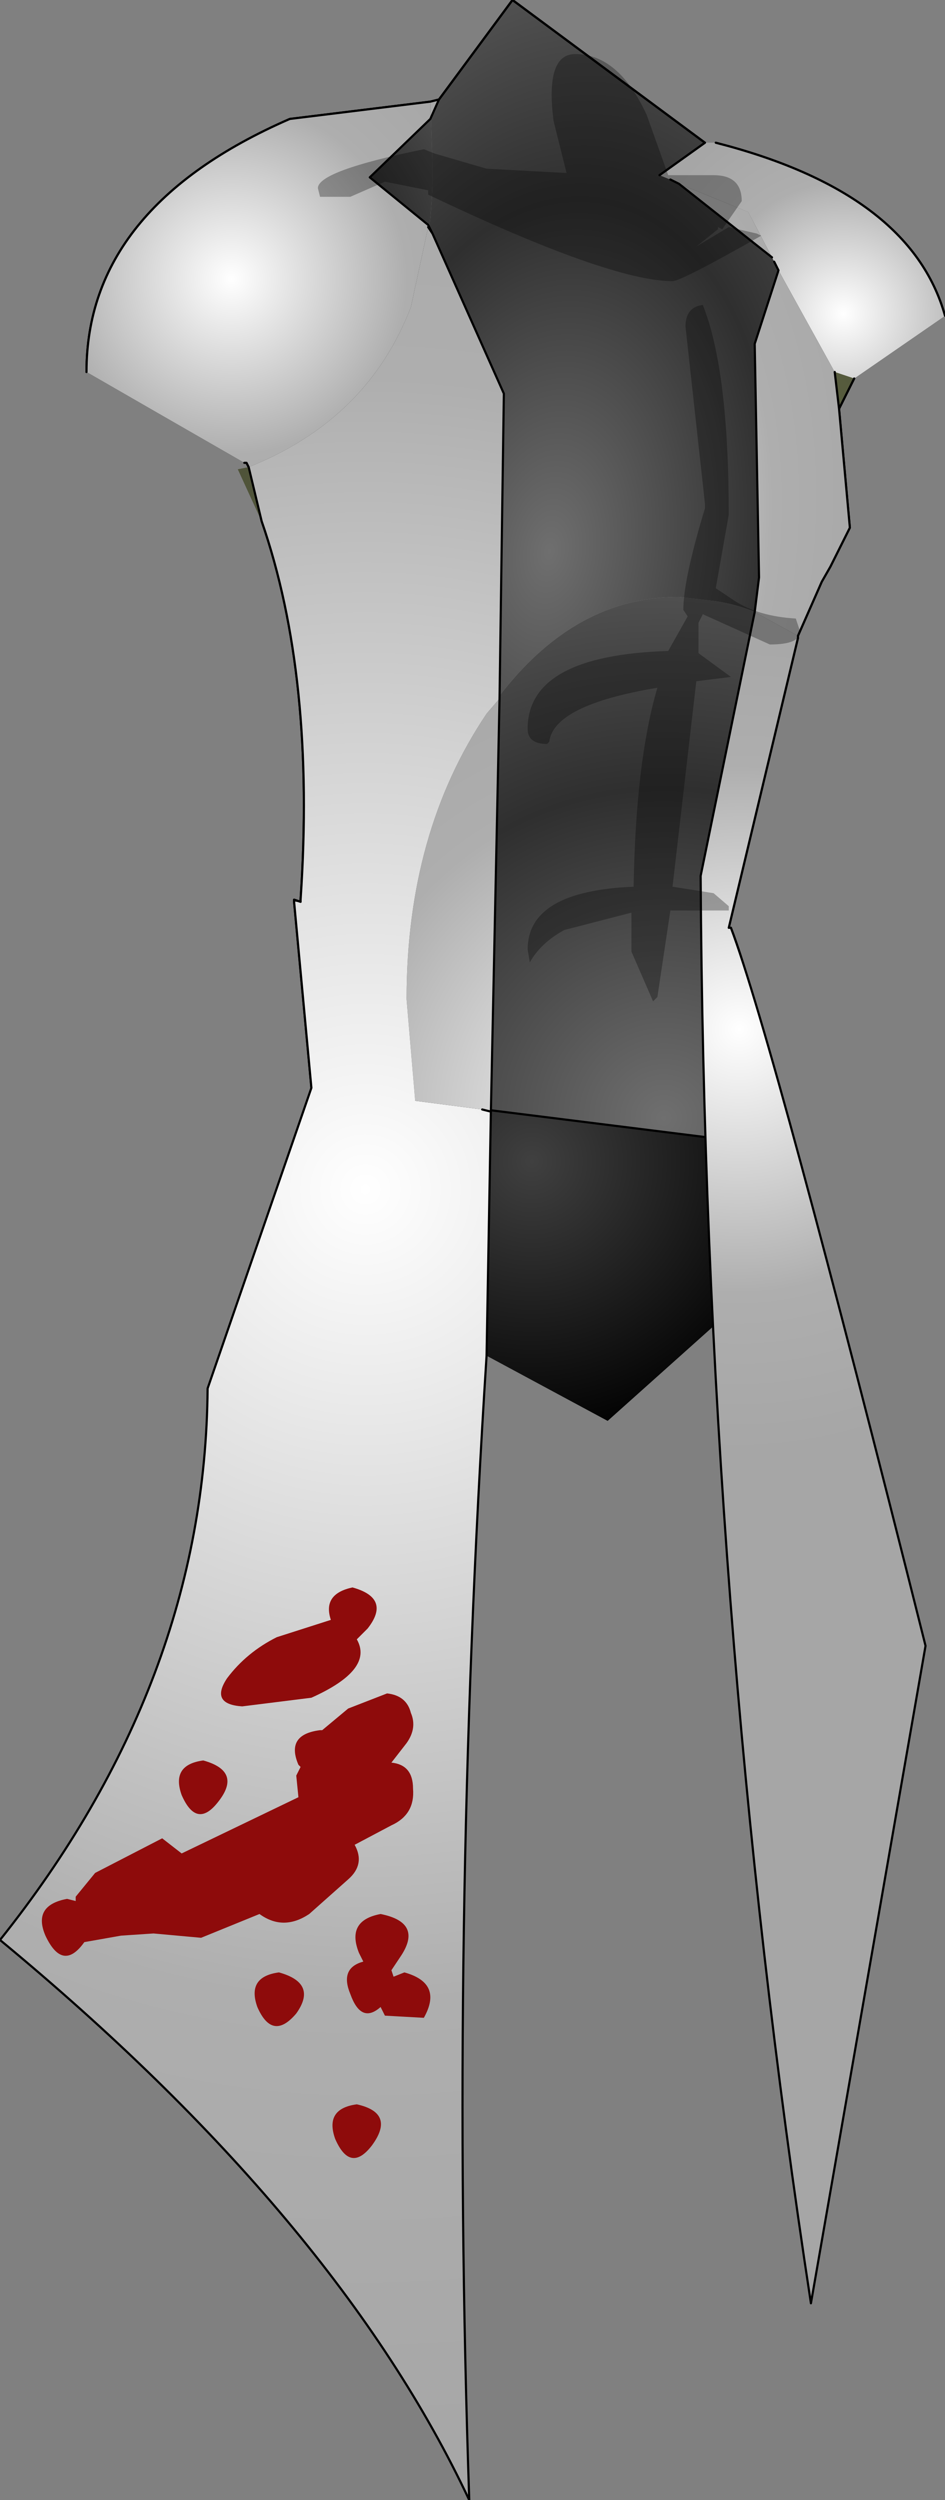 <?xml version="1.0" encoding="UTF-8" standalone="no"?>
<svg xmlns:ffdec="https://www.free-decompiler.com/flash" xmlns:xlink="http://www.w3.org/1999/xlink" ffdec:objectType="frame" height="115.6px" width="43.7px" xmlns="http://www.w3.org/2000/svg">
  <rect width="100%" height="100%" fill="#808080" stroke="none"/>
  <g transform="matrix(2.0, 0.0, 0.0, 2.0, 23.8, 32.8)">
    <use ffdec:characterId="1525" height="57.8" transform="matrix(1.0, 0.0, 0.0, 1.0, -11.9, -16.4)" width="21.85" xlink:href="#shape0"/>
  </g>
  <defs>
    <g id="shape0" transform="matrix(1.0, 0.0, 0.0, 1.0, 11.9, 16.4)">
      <path d="M7.85 -7.65 L7.5 -6.95 7.4 -7.8 7.85 -7.65 M-5.85 -4.35 L-6.4 -5.55 -6.15 -5.6 -5.85 -4.35" fill="url(#gradient0)" fill-rule="evenodd" stroke="none"/>
      <path d="M5.7 10.05 L5.8 10.05 5.95 13.05 2.15 16.45 -5.0 12.6 -4.7 8.75 -2.3 9.05 5.7 10.05" fill="url(#gradient1)" fill-rule="evenodd" stroke="none"/>
      <path d="M4.4 -13.1 L4.65 -13.1 Q9.15 -11.95 9.95 -9.1 L7.85 -7.65 7.4 -7.8 5.4 -11.5 3.35 -12.35 4.4 -13.1" fill="url(#gradient2)" fill-rule="evenodd" stroke="none"/>
      <path d="M7.5 -6.95 L7.75 -4.2 7.3 -3.3 7.1 -2.95 6.55 -1.7 Q5.65 -2.35 4.65 -2.5 L3.8 -2.6 Q1.2 -2.6 -0.65 0.1 -2.5 2.85 -2.5 6.7 L-2.3 9.05 -4.7 8.75 -5.1 4.45 -4.95 4.45 -4.95 4.4 Q-4.6 -0.75 -5.85 -4.35 L-6.15 -5.6 Q-3.4 -6.7 -2.4 -9.3 -1.95 -10.55 -1.9 -12.15 L-1.9 -12.65 -1.95 -14.05 -1.75 -14.1 -0.05 -16.4 4.4 -13.1 3.35 -12.35 5.4 -11.5 7.4 -7.8 7.5 -6.95" fill="url(#gradient3)" fill-rule="evenodd" stroke="none"/>
      <path d="M6.55 -1.7 L6.55 -1.65 4.95 5.05 5.0 5.05 Q6.0 7.7 5.7 10.05 L-2.3 9.05 -2.5 6.7 Q-2.5 2.85 -0.65 0.1 1.2 -2.6 3.8 -2.6 L4.65 -2.5 Q5.65 -2.35 6.55 -1.7" fill="url(#gradient4)" fill-rule="evenodd" stroke="none"/>
      <path d="M-6.15 -5.6 L-6.2 -5.7 -6.25 -5.7 -9.9 -7.8 Q-9.9 -11.6 -5.2 -13.65 L-1.95 -14.05 -1.9 -12.65 -1.9 -12.15 Q-1.95 -10.55 -2.4 -9.3 -3.4 -6.7 -6.15 -5.6" fill="url(#gradient5)" fill-rule="evenodd" stroke="none"/>
      <path d="M4.65 -13.1 Q9.15 -11.95 9.95 -9.1 M7.85 -7.65 L7.5 -6.95 7.75 -4.2 7.3 -3.3 7.1 -2.95 6.55 -1.7 6.55 -1.65 4.95 5.05 5.0 5.05 Q6.0 7.7 5.7 10.05 L5.8 10.05 M-5.0 12.6 L-4.7 8.75 -5.1 4.45 -5.1 4.4 -4.95 4.45 -4.95 4.4 Q-4.6 -0.75 -5.85 -4.35 L-6.15 -5.6 -6.2 -5.7 -6.25 -5.7 M-9.9 -7.8 Q-9.9 -11.6 -5.2 -13.65 L-1.95 -14.05 -1.75 -14.1 -0.05 -16.4 4.4 -13.1 3.35 -12.35 M7.4 -7.8 L7.5 -6.95 M-2.3 9.05 L5.7 10.05 M-2.3 9.05 L-4.7 8.75" fill="none" stroke="#000000" stroke-linecap="round" stroke-linejoin="round" stroke-width="0.05"/>
      <path d="M4.4 -13.1 L4.65 -13.1 Q9.15 -11.95 9.95 -9.1 L7.85 -7.65 7.4 -7.8 6.1 -10.15 6.0 -10.35 5.95 -10.45 5.4 -11.5 3.8 -12.15 3.6 -12.25 3.35 -12.35 4.4 -13.1" fill="url(#gradient6)" fill-rule="evenodd" stroke="none"/>
      <path d="M7.85 -7.65 L7.5 -6.95 7.4 -7.8 7.85 -7.65 M-5.85 -4.35 L-6.4 -5.55 -6.15 -5.6 -5.85 -4.35" fill="url(#gradient7)" fill-rule="evenodd" stroke="none"/>
      <path d="M7.5 -6.95 L7.75 -4.2 7.3 -3.3 7.1 -2.95 6.55 -1.7 5.55 -2.25 5.65 -3.05 5.55 -8.45 6.1 -10.15 7.4 -7.8 7.5 -6.95 M5.95 -10.45 L3.8 -12.15 5.4 -11.5 5.95 -10.45 M-1.75 -14.1 L-1.95 -13.65 -1.95 -14.05 -1.75 -14.1 M-2.0 -11.2 L-1.9 -11.0 -2.0 -11.15 -2.0 -11.2" fill="url(#gradient8)" fill-rule="evenodd" stroke="none"/>
      <path d="M-0.35 -0.25 L-0.55 9.3 -0.75 9.25 -2.3 9.05 -2.5 6.7 Q-2.5 2.85 -0.65 0.1 L-0.35 -0.25" fill="url(#gradient9)" fill-rule="evenodd" stroke="none"/>
      <path d="M-1.95 -13.65 L-3.35 -12.3 -2.0 -11.2 -2.0 -11.15 -2.4 -9.3 Q-3.4 -6.7 -6.15 -5.6 L-6.2 -5.7 -6.25 -5.7 -9.9 -7.8 Q-9.9 -11.6 -5.2 -13.65 L-1.95 -14.05 -1.95 -13.65" fill="url(#gradient10)" fill-rule="evenodd" stroke="none"/>
      <path d="M-1.9 -11.0 L-0.25 -7.3 -0.35 -0.25 -0.65 0.1 Q-2.5 2.85 -2.5 6.7 L-2.3 9.05 -0.75 9.25 -0.55 9.3 -0.65 14.95 Q-1.5 28.2 -1.05 41.4 -4.1 34.9 -11.9 28.45 -7.15 22.5 -7.1 15.7 L-4.7 8.75 -5.1 4.45 -4.95 4.45 -4.95 4.4 Q-4.6 -0.75 -5.85 -4.35 L-6.15 -5.6 Q-3.4 -6.7 -2.4 -9.3 L-2.0 -11.15 -1.9 -11.0" fill="url(#gradient11)" fill-rule="evenodd" stroke="none"/>
      <path d="M6.55 -1.7 L6.55 -1.65 4.95 5.05 5.0 5.05 Q6.0 7.7 9.5 21.65 L6.85 36.85 Q4.4 20.85 4.3 3.85 L5.55 -2.25 6.55 -1.7" fill="url(#gradient12)" fill-rule="evenodd" stroke="none"/>
      <path d="M4.65 -13.1 Q9.15 -11.95 9.95 -9.1 M7.85 -7.65 L7.5 -6.95 7.75 -4.2 7.3 -3.3 7.1 -2.95 6.55 -1.7 6.55 -1.65 4.95 5.05 5.0 5.05 Q6.0 7.7 9.5 21.65 L6.85 36.85 Q4.4 20.85 4.3 3.85 L5.55 -2.25 5.65 -3.05 5.55 -8.45 6.1 -10.15 6.0 -10.35 M5.95 -10.45 L3.8 -12.15 3.6 -12.25 M3.35 -12.35 L4.4 -13.1 -0.05 -16.4 -1.75 -14.1 -1.95 -13.65 -3.35 -12.3 -2.0 -11.2 -1.9 -11.0 -0.25 -7.3 -0.35 -0.25 -0.55 9.3 -0.65 14.95 Q-1.5 28.2 -1.05 41.4 -4.1 34.9 -11.9 28.45 -7.15 22.5 -7.1 15.7 L-4.7 8.75 -5.1 4.45 -5.1 4.4 -4.95 4.45 -4.95 4.4 Q-4.6 -0.75 -5.85 -4.35 L-6.15 -5.6 -6.2 -5.7 -6.25 -5.7 M-9.9 -7.8 Q-9.9 -11.6 -5.2 -13.65 L-1.95 -14.05 -1.75 -14.1 M7.4 -7.8 L7.5 -6.95 M-1.9 -11.0 L-2.0 -11.15 M-0.75 9.25 L-0.55 9.3" fill="none" stroke="#000000" stroke-linecap="round" stroke-linejoin="round" stroke-width="0.05"/>
      <path d="M-5.5 21.45 L-4.25 21.05 Q-4.45 20.45 -3.75 20.3 -2.85 20.55 -3.4 21.25 L-3.65 21.5 Q-3.25 22.2 -4.7 22.85 L-6.3 23.05 Q-7.05 23.0 -6.65 22.4 -6.2 21.8 -5.5 21.45 M-4.95 24.45 L-5.0 24.4 Q-5.3 23.7 -4.5 23.6 L-4.45 23.6 -3.85 23.1 -2.95 22.75 Q-2.5 22.8 -2.4 23.2 -2.25 23.55 -2.5 23.9 L-2.85 24.35 Q-2.35 24.4 -2.35 24.95 -2.3 25.55 -2.85 25.8 L-3.7 26.25 Q-3.45 26.7 -3.85 27.05 L-4.75 27.85 Q-5.35 28.25 -5.9 27.85 L-7.25 28.4 -8.35 28.3 -9.1 28.35 -9.95 28.5 Q-10.45 29.2 -10.85 28.35 -11.15 27.65 -10.35 27.5 L-10.15 27.55 -10.15 27.45 -9.7 26.9 -8.15 26.1 -7.7 26.45 -5.0 25.15 -5.05 24.65 -4.95 24.45 M-2.55 29.2 Q-1.65 29.45 -2.1 30.25 L-3.0 30.2 -3.1 30.0 Q-3.55 30.4 -3.8 29.7 -4.05 29.1 -3.5 28.95 L-3.6 28.75 Q-3.9 28.0 -3.1 27.85 -2.1 28.05 -2.65 28.85 L-2.85 29.15 -2.8 29.3 -2.55 29.2 M-5.45 29.2 Q-4.55 29.45 -5.05 30.15 -5.6 30.8 -5.95 30.0 -6.2 29.3 -5.45 29.2 M-7.7 25.1 Q-7.95 24.4 -7.2 24.3 -6.3 24.55 -6.85 25.25 -7.35 25.9 -7.7 25.1 M-3.3 33.2 Q-3.8 33.85 -4.15 33.05 -4.4 32.35 -3.65 32.25 -2.75 32.45 -3.3 33.2" fill="#8e0b0b" fill-rule="evenodd" stroke="none"/>
      <path d="M0.9 -13.6 Q0.7 -15.15 1.4 -15.15 2.4 -15.15 3.05 -13.75 L3.55 -12.35 4.6 -12.35 Q5.25 -12.35 5.25 -11.75 L4.8 -11.1 4.7 -11.15 4.7 -11.1 4.2 -10.7 4.95 -11.15 5.6 -11.0 5.7 -10.95 Q3.85 -9.9 3.65 -9.9 2.2 -9.9 -2.0 -11.9 L-2.0 -12.0 -3.0 -12.2 -3.8 -11.85 -4.5 -11.85 -4.55 -12.05 Q-4.55 -12.45 -2.1 -12.95 L-1.85 -12.85 -0.65 -12.5 1.2 -12.4 0.9 -13.6 M4.35 -9.35 Q4.95 -7.85 4.95 -4.5 L4.65 -2.8 5.1 -2.5 Q5.65 -2.15 6.5 -2.1 L6.6 -1.8 Q6.6 -1.5 5.9 -1.5 L4.35 -2.2 4.25 -2.0 4.25 -1.95 4.25 -1.3 5.0 -0.75 4.2 -0.65 3.65 4.1 4.6 4.25 4.95 4.55 4.95 4.65 3.6 4.65 3.3 6.65 3.2 6.75 2.7 5.6 2.7 4.7 1.15 5.1 Q0.6 5.4 0.35 5.85 L0.3 5.55 Q0.3 4.2 2.75 4.1 2.8 1.2 3.3 -0.5 0.9 -0.1 0.8 0.75 L0.75 0.8 Q0.3 0.8 0.3 0.45 0.3 -1.25 3.55 -1.35 L4.0 -2.15 3.9 -2.3 Q3.9 -3.0 4.4 -4.65 L4.4 -4.75 3.95 -8.85 Q3.95 -9.3 4.35 -9.35" fill="#000000" fill-opacity="0.302" fill-rule="evenodd" stroke="none"/>
    </g>
    <radialGradient cx="0" cy="0" gradientTransform="matrix(0.022, 0.0, 0.0, 0.022, 2.85, -1.75)" gradientUnits="userSpaceOnUse" id="gradient0" r="819.2" spreadMethod="pad">
      <stop offset="0.0" stop-color="#6a7249"/>
      <stop offset="1.0" stop-color="#393a2c"/>
    </radialGradient>
    <radialGradient cx="0" cy="0" gradientTransform="matrix(0.008, 0.0, 0.0, 0.008, 0.4, 10.45)" gradientUnits="userSpaceOnUse" id="gradient1" r="819.2" spreadMethod="pad">
      <stop offset="0.0" stop-color="#404040"/>
      <stop offset="1.0" stop-color="#000000"/>
    </radialGradient>
    <radialGradient cx="0" cy="0" gradientTransform="matrix(0.006, 0.0, 0.0, 0.006, 7.6, -9.15)" gradientUnits="userSpaceOnUse" id="gradient2" r="819.2" spreadMethod="pad">
      <stop offset="0.0" stop-color="#ffffff"/>
      <stop offset="0.62" stop-color="#aeaeae"/>
      <stop offset="1.0" stop-color="#a6a6a6"/>
    </radialGradient>
    <radialGradient cx="0" cy="0" gradientTransform="matrix(0.01, 0.001, -0.002, 0.016, 0.8, -3.65)" gradientUnits="userSpaceOnUse" id="gradient3" r="819.2" spreadMethod="pad">
      <stop offset="0.0" stop-color="#6f6f6f"/>
      <stop offset="0.62" stop-color="#2f2f2f"/>
      <stop offset="1.0" stop-color="#515151"/>
    </radialGradient>
    <radialGradient cx="0" cy="0" gradientTransform="matrix(0.015, 0.0, 0.0, 0.015, 3.45, 9.45)" gradientUnits="userSpaceOnUse" id="gradient4" r="819.2" spreadMethod="pad">
      <stop offset="0.0" stop-color="#6f6f6f"/>
      <stop offset="0.62" stop-color="#2f2f2f"/>
      <stop offset="1.0" stop-color="#515151"/>
    </radialGradient>
    <radialGradient cx="0" cy="0" gradientTransform="matrix(0.008, 0.0, 0.0, 0.008, -6.55, -9.95)" gradientUnits="userSpaceOnUse" id="gradient5" r="819.2" spreadMethod="pad">
      <stop offset="0.0" stop-color="#6f6f6f"/>
      <stop offset="0.62" stop-color="#2f2f2f"/>
      <stop offset="1.0" stop-color="#515151"/>
    </radialGradient>
    <radialGradient cx="0" cy="0" gradientTransform="matrix(0.006, 0.0, 0.0, 0.006, 7.6, -9.15)" gradientUnits="userSpaceOnUse" id="gradient6" r="819.2" spreadMethod="pad">
      <stop offset="0.0" stop-color="#ffffff"/>
      <stop offset="0.62" stop-color="#aeaeae"/>
      <stop offset="1.0" stop-color="#a6a6a6"/>
    </radialGradient>
    <radialGradient cx="0" cy="0" gradientTransform="matrix(0.022, 0.0, 0.0, 0.022, 2.85, -1.75)" gradientUnits="userSpaceOnUse" id="gradient7" r="819.2" spreadMethod="pad">
      <stop offset="0.0" stop-color="#6a7249"/>
      <stop offset="1.0" stop-color="#393a2c"/>
    </radialGradient>
    <radialGradient cx="0" cy="0" gradientTransform="matrix(0.01, 0.001, -0.002, 0.016, 0.8, -3.65)" gradientUnits="userSpaceOnUse" id="gradient8" r="819.2" spreadMethod="pad">
      <stop offset="0.0" stop-color="#ffffff"/>
      <stop offset="0.62" stop-color="#aeaeae"/>
      <stop offset="1.0" stop-color="#a6a6a6"/>
    </radialGradient>
    <radialGradient cx="0" cy="0" gradientTransform="matrix(0.015, 0.0, 0.0, 0.015, 3.45, 9.45)" gradientUnits="userSpaceOnUse" id="gradient9" r="819.2" spreadMethod="pad">
      <stop offset="0.0" stop-color="#ffffff"/>
      <stop offset="0.62" stop-color="#aeaeae"/>
      <stop offset="1.0" stop-color="#a6a6a6"/>
    </radialGradient>
    <radialGradient cx="0" cy="0" gradientTransform="matrix(0.008, 0.0, 0.0, 0.008, -6.55, -9.95)" gradientUnits="userSpaceOnUse" id="gradient10" r="819.2" spreadMethod="pad">
      <stop offset="0.0" stop-color="#ffffff"/>
      <stop offset="0.62" stop-color="#aeaeae"/>
      <stop offset="1.0" stop-color="#a6a6a6"/>
    </radialGradient>
    <radialGradient cx="0" cy="0" gradientTransform="matrix(0.037, 0.0, 0.0, 0.037, -3.45, 11.1)" gradientUnits="userSpaceOnUse" id="gradient11" r="819.2" spreadMethod="pad">
      <stop offset="0.0" stop-color="#ffffff"/>
      <stop offset="0.62" stop-color="#aeaeae"/>
      <stop offset="1.0" stop-color="#a6a6a6"/>
    </radialGradient>
    <radialGradient cx="0" cy="0" gradientTransform="matrix(0.012, 0.0, 0.0, 0.012, 5.2, 7.4)" gradientUnits="userSpaceOnUse" id="gradient12" r="819.2" spreadMethod="pad">
      <stop offset="0.0" stop-color="#ffffff"/>
      <stop offset="0.62" stop-color="#aeaeae"/>
      <stop offset="1.0" stop-color="#a6a6a6"/>
    </radialGradient>
  </defs>
</svg>
